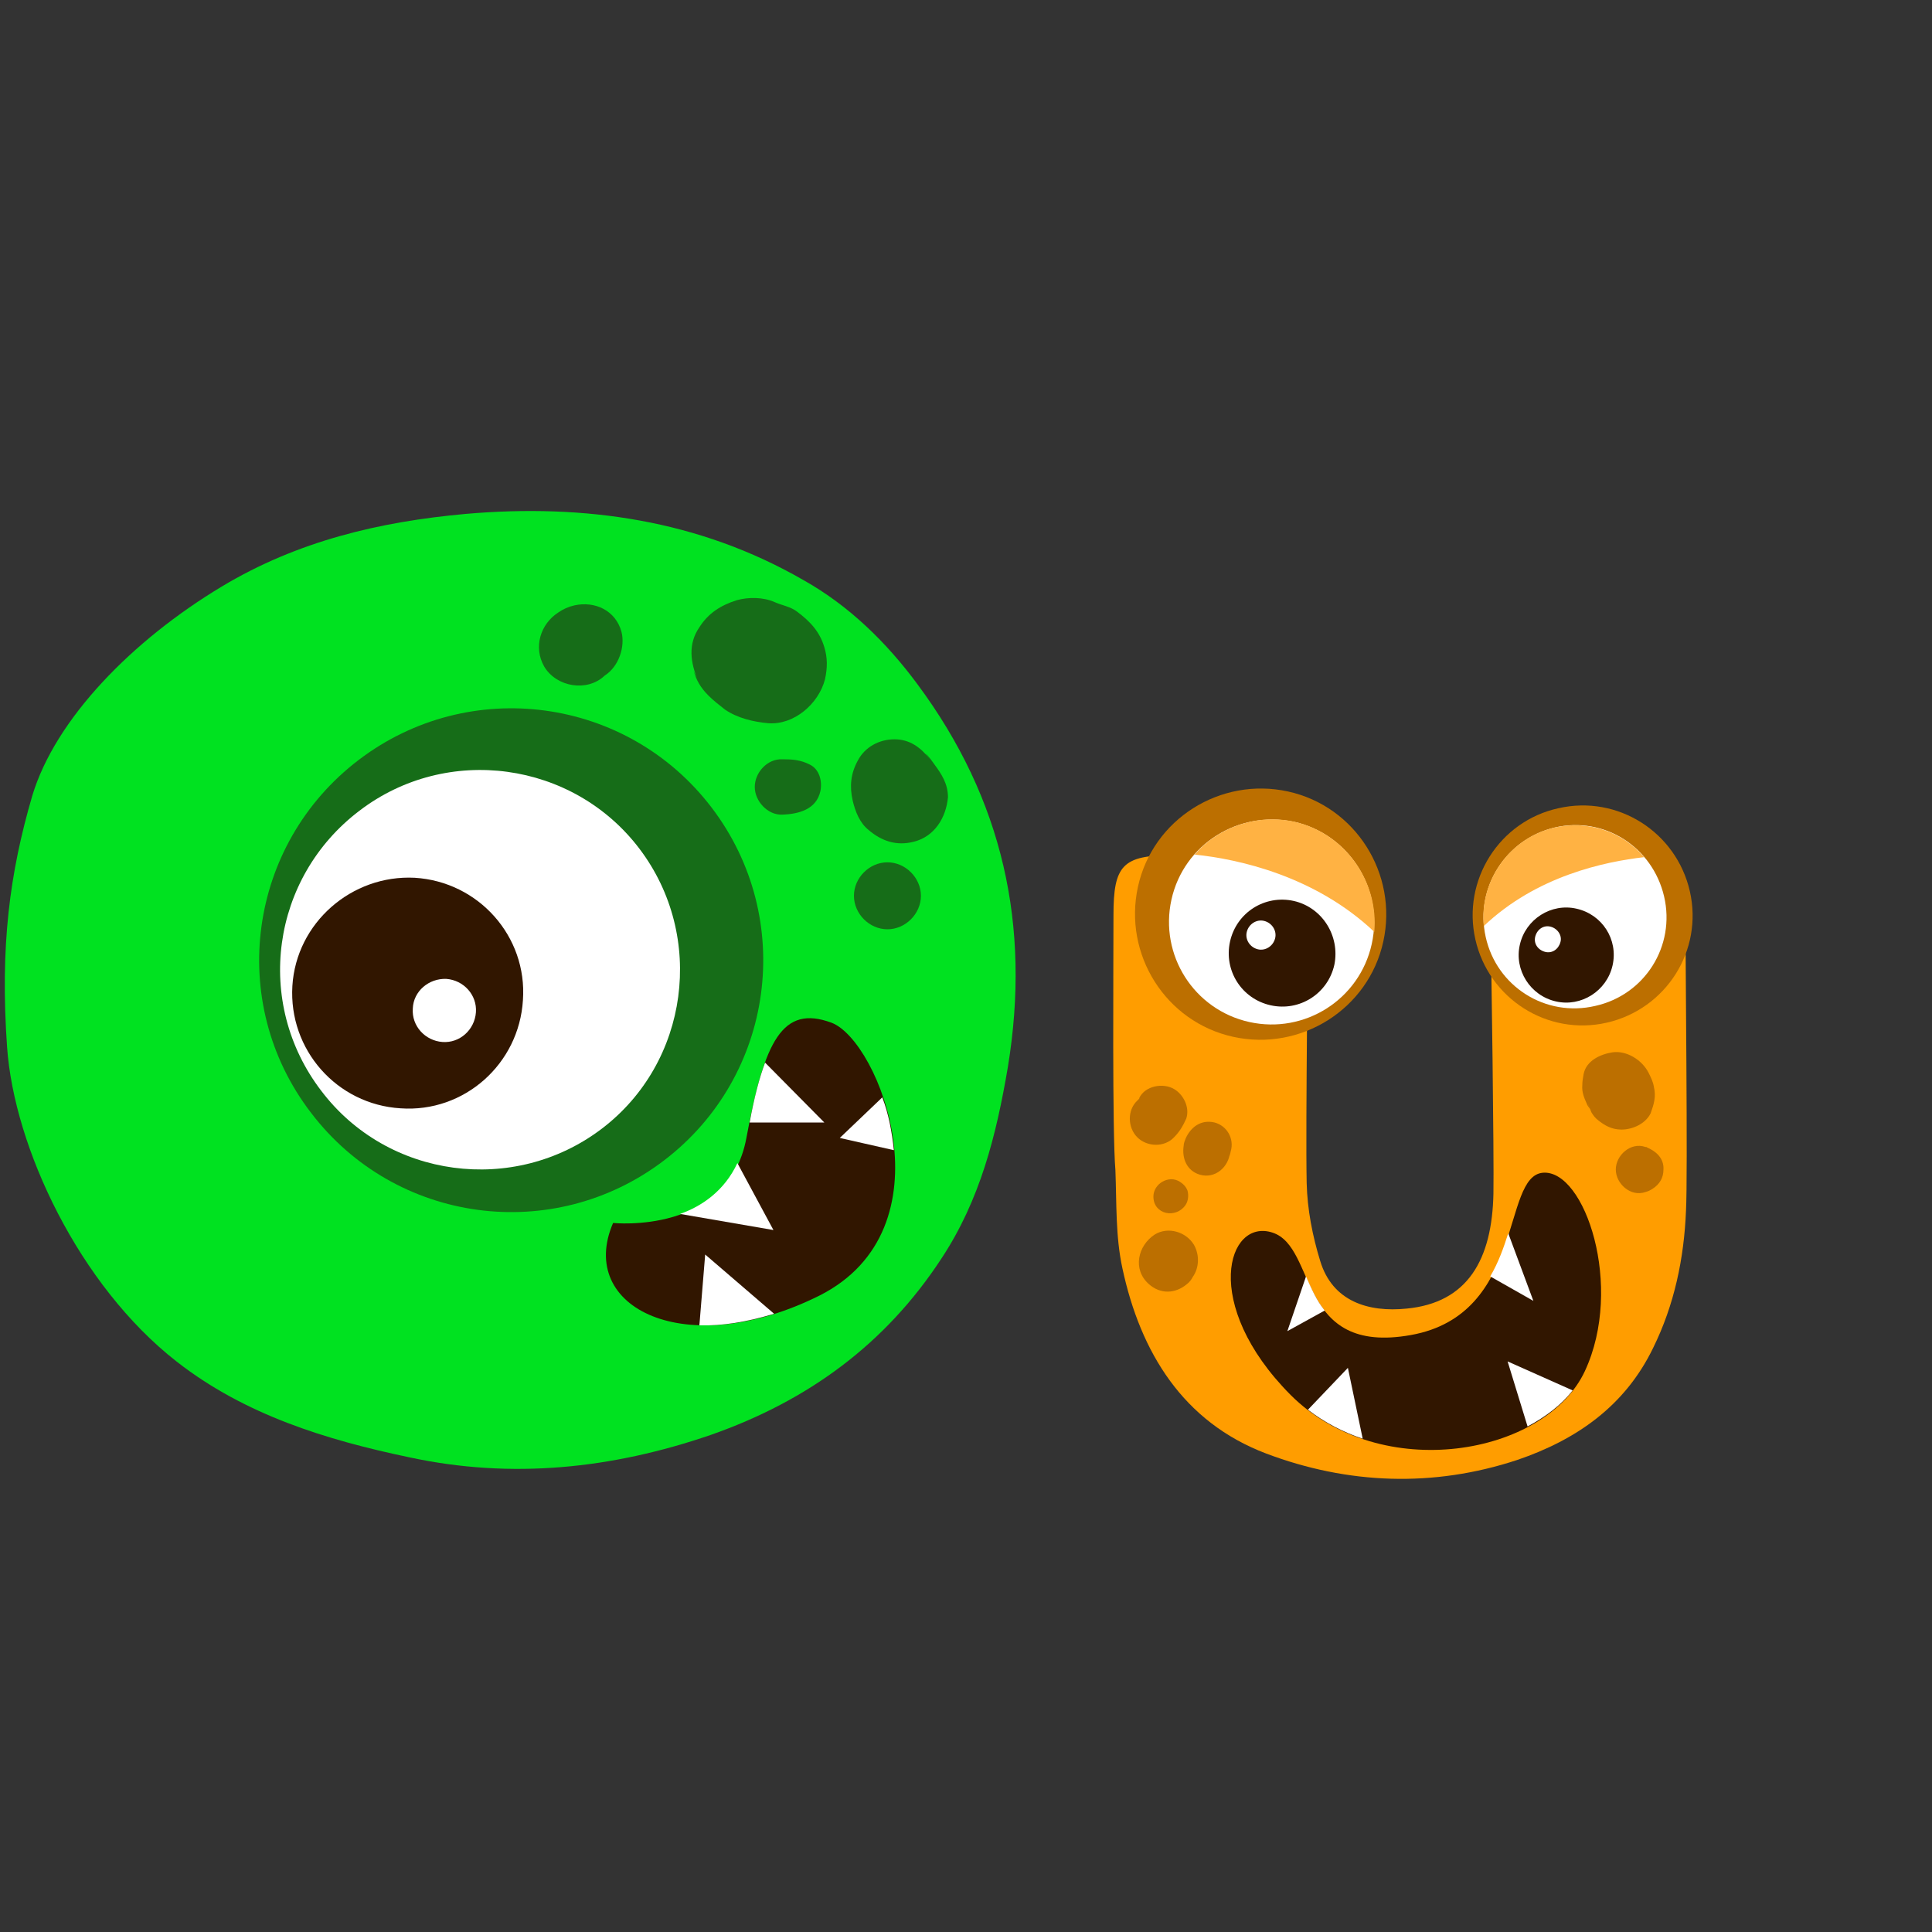 <?xml version="1.0" encoding="utf-8"?>
<!-- Generator: Adobe Illustrator 23.0.0, SVG Export Plug-In . SVG Version: 6.00 Build 0)  -->
<svg version="1.1" id="Layer_1" xmlns="http://www.w3.org/2000/svg" xmlns:xlink="http://www.w3.org/1999/xlink" x="0px" y="0px"
	 viewBox="0 0 300 300" style="enable-background:new 0 0 300 300;" xml:space="preserve">
<rect x="0" y="0" width="300" height="300" fill="#333333" stroke="none"/>
<style type="text/css">
	.st0{fill-rule:evenodd;clip-rule:evenodd;fill:#00E220;}
	.st1{fill:#166D18;}
	.st2{fill:#FFFFFF;}
	.st3{fill:#311600;}
	.st4{fill-rule:evenodd;clip-rule:evenodd;fill:#166D18;}
	.st5{fill-rule:evenodd;clip-rule:evenodd;fill:#FF9D00;}
	.st6{fill:#BC6F00;}
	.st7{fill:#FFB243;}
	.st8{fill-rule:evenodd;clip-rule:evenodd;fill:#BC6F00;}
</style>
<g>
	<path class="st0" d="M5,123.6c3.6-12,15.6-24.2,29.4-32.5C46.2,84,59,81,72.3,79.8c18.4-1.6,36.2,0.9,52.5,10.3
		c7.1,4,12.9,9.7,17.7,16.2c13.2,17.8,17.6,37.4,14,59.4c-1.8,10.6-4.3,20.6-10.3,29.7c-8.7,13.3-20.7,22.1-35.8,27.4
		c-15.4,5.3-31,6.9-46.8,3.5c-12.9-2.7-25.6-6.6-36.2-14.9c-15.1-11.8-25.2-33.2-26.3-48.8C0,146.9,1.5,135.6,5,123.6 M77.2,118.6
		c-6.6,0.1-15.7,2.5-22.6,10.2c-11.2,12.6-12.7,38.8,5.1,52.1c13.3,9.9,33.1,8.2,44-4.3c8.2-9.4,9.1-20.5,7.3-32.1
		C108.7,129.2,95.9,118.5,77.2,118.6"/>
	<path class="st1" d="M55.7,118c17.2-13.1,41.7-9.8,54.8,7.4s9.8,41.7-7.4,54.8c-17.2,13.1-41.7,9.8-54.8-7.4
		C35.1,155.6,38.5,131.1,55.7,118"/>
	<path class="st2" d="M55.8,125.9c13.6-10.4,33.2-7.7,43.5,5.9s7.7,33.2-5.9,43.5s-33.2,7.7-43.5-5.9
		C39.4,155.7,42.1,136.3,55.8,125.9"/>
	<path class="st3" d="M64.4,136.3c9.9,0.6,17.5,9.1,16.8,19c-0.6,9.9-9.1,17.5-19,16.8c-9.9-0.6-17.4-9.1-16.8-19
		C46,143.3,54.6,135.8,64.4,136.3"/>
	<path class="st2" d="M69.3,152c2.7,0.2,4.8,2.5,4.6,5.2c-0.2,2.7-2.5,4.8-5.2,4.6c-2.7-0.2-4.8-2.5-4.6-5.2
		C64.2,153.9,66.6,151.9,69.3,152"/>
	<path class="st3" d="M95.2,189.9c0,0,17.9,1.9,20.7-13.2s5.6-20.7,13.2-17.9c7.5,2.8,18.8,32-1.9,42.4
		C106.5,211.5,89.5,203.1,95.2,189.9"/>
	<path class="st2" d="M114.5,180.6c-2,4.3-5.5,6.7-8.9,7.9l14.5,2.5L114.5,180.6z"/>
	<path class="st2" d="M118.8,165c-0.9,2.4-1.7,5.5-2.4,9.3h11.6L118.8,165z"/>
	<path class="st2" d="M138.8,178.6c-0.3-2.8-0.8-5.6-1.8-8.2l-6.6,6.3L138.8,178.6z"/>
	<path class="st2" d="M108.6,205.8c3.5,0.1,7.3-0.5,11.6-1.8l-10.7-9.2L108.6,205.8z"/>
	<path class="st4" d="M128,100.5c-0.7-2.4-2.2-4-4.2-5.5c-1-0.8-2.4-1-3.5-1.5c-1.8-0.8-4.1-0.8-5.9-0.3c-2.5,0.8-4.4,2-5.8,4.2
		c-1.8,2.6-1.4,5.5-0.2,8.3c-0.2-0.6-0.5-1-0.7-1.6c0.4,1.5,1.1,2.7,2.3,3.9c0.8,0.8,1.7,1.5,2.6,2.2c1.9,1.3,4.4,1.9,6.7,2.1
		c4,0.3,7.8-3,8.8-6.8C128.5,103.7,128.5,102.1,128,100.5"/>
	<path class="st4" d="M125.7,118.7c-1.4-0.7-2.6-0.8-4.2-0.8c-2.4-0.1-4.3,2.1-4.3,4.3s2,4.4,4.3,4.3c2.5-0.1,5.3-0.8,5.9-3.7
		C127.7,121.2,127.2,119.4,125.7,118.7"/>
	<path class="st4" d="M145.1,118.7C145.1,118.7,145.1,118.6,145.1,118.7c-0.6-0.9-2.2-2.8-0.7-0.8c-0.1-0.1-0.1-0.1,0,0
		c-1.4-1.8-3.1-3.1-5.5-3.1c-2.4,0-4.6,1.2-5.7,3.3c-1.1,2-1.3,4-0.8,6.2c0.4,1.7,1.1,3.5,2.5,4.6c2,1.7,4.3,2.5,7,1.8
		c3.2-0.8,5-3.7,5.3-6.9C147.2,121.7,146.2,120.2,145.1,118.7"/>
	<path class="st4" d="M137.8,133.9c-2.8,0-5.2,2.4-5.2,5.2s2.4,5.2,5.2,5.2s5.2-2.4,5.2-5.2S140.6,133.9,137.8,133.9"/>
	<path class="st4" d="M96.5,98.1c-0.9-3.3-4.1-4.8-7.3-4.1c-0.9,0.2-1.8,0.6-2.5,1.1c-2.8,1.8-3.9,5.4-2.2,8.4
		c1.9,3.2,6.7,4,9.4,1.4C96.1,103.5,97.1,100.4,96.5,98.1"/>
</g>
<g>
	<path class="st5" d="M172.9,142.1c0-7.7,1.4-9.3,9.1-9.3c5.1,0,10.3,0.2,15.5,0.5c3.7,0.1,5.4,1.7,5.5,5.5
		c0.2,5.1-0.3,35.1-0.1,44.9c0.1,4.1,0.9,8.2,2.1,12.1c1.9,6.3,7.5,8,13.4,7.4c9.5-0.9,13.3-7.6,13.5-17.9
		c0.1-5.8-0.3-35.3-0.5-44.3c-0.1-5.5,1.8-7.6,7.3-7.6c5.1,0.1,10.1,0,15.2,0.1c1.4,0,2.9,0.2,4.3,0.5c2.1,0.5,3.5,1.8,3.5,4.1
		c0,11.1,0.4,44.4,0.1,49.9c-0.3,7.4-1.8,14.6-5.1,21.3c-4.4,9.1-12,14.3-21.1,17.4c-13,4.3-26.3,3.8-39-1
		c-12.9-4.9-19.5-15.7-22.3-28.7c-1.1-5-0.9-10.2-1.1-15.3C172.7,175.9,172.9,149.7,172.9,142.1"/>
	<path class="st6" d="M214.8,146.2c-2.3,10.5-12.8,17.1-23.3,14.8c-10.5-2.3-17.1-12.8-14.8-23.3s12.8-17.1,23.3-14.8
		C210.5,125.2,217.1,135.7,214.8,146.2"/>
	<path class="st2" d="M213,146.6c-1.9,8.6-10.4,14-19,12.1c-8.6-1.9-14-10.4-12.1-19s10.4-13.9,19-12.1
		C209.5,129.5,214.9,138.1,213,146.6"/>
	<path class="st3" d="M200.9,139.9c-4.5-1-8.9,1.8-9.9,6.3c-1,4.5,1.8,8.9,6.3,9.9c4.5,1,8.9-1.8,9.9-6.3
		C208.1,145.3,205.3,140.9,200.9,139.9"/>
	<path class="st2" d="M198,145.7c-0.3,1.2-1.5,2-2.7,1.7c-1.2-0.3-2-1.5-1.7-2.7c0.3-1.2,1.5-2,2.7-1.7
		C197.5,143.3,198.3,144.5,198,145.7"/>
	<path class="st7" d="M201,127.6c-5.9-1.3-11.9,0.9-15.5,5.1c6.8,0.7,18.7,3.3,27.9,12C214.1,136.9,208.9,129.4,201,127.6"/>
	<path class="st6" d="M229.1,145.9c2.1,9.2,11.2,15,20.4,12.9c9.2-2.1,15-11.2,12.9-20.4c-2.1-9.2-11.2-15-20.4-12.9
		C232.8,127.5,227,136.7,229.1,145.9"/>
	<path class="st2" d="M230.7,145.5c1.7,7.7,9.3,12.5,17,10.7c7.7-1.7,12.5-9.3,10.7-17s-9.3-12.5-17-10.7
		C233.8,130.3,229,137.9,230.7,145.5"/>
	<path class="st3" d="M244.8,141.1c-3.9-0.9-7.9,1.6-8.8,5.6c-0.9,3.9,1.6,7.9,5.6,8.8c3.9,0.9,7.9-1.6,8.8-5.6
		C251.3,145.9,248.8,142,244.8,141.1"/>
	<path class="st2" d="M242.3,146.3c-0.3,1.1-1.3,1.8-2.4,1.5c-1.1-0.3-1.8-1.3-1.5-2.4s1.3-1.8,2.4-1.5
		C241.9,144.2,242.6,145.3,242.3,146.3"/>
	<path class="st7" d="M241.4,128.5c5.3-1.2,10.6,0.7,13.9,4.6c-6.1,0.7-16.7,2.9-24.9,10.7C229.7,136.8,234.4,130.1,241.4,128.5"/>
	<path class="st3" d="M197.6,191.4c7,2.3,3.7,19.1,21.5,15.9s14-24.7,20.5-25.2c6.5-0.5,12.6,17.7,6.5,30.8
		c-6.1,13.1-31.7,17.7-45.7,3.7C186.4,202.5,190.6,189.1,197.6,191.4"/>
	<path class="st2" d="M205.7,203.5c-1.3-1.6-2.1-3.5-2.9-5.3l-2.9,8.5L205.7,203.5z"/>
	<path class="st2" d="M234.2,191.5c-0.7,2.2-1.5,4.5-2.8,6.7l6.7,3.8L234.2,191.5z"/>
	<path class="st2" d="M203.1,218.9c2.6,2,5.5,3.5,8.5,4.5l-2.3-11L203.1,218.9z"/>
	<path class="st2" d="M237.2,221.5c2.8-1.5,5.2-3.3,7-5.6l-10.1-4.5L237.2,221.5z"/>
	<path class="st8" d="M256.8,168.7c-0.1-0.7-0.5-1.5-0.8-2.1c-1-2-3.4-3.5-5.6-3.2c-1.9,0.3-4.1,1.3-4.5,3.4
		c-0.1,0.6-0.2,1.1-0.2,1.7c-0.1,1.1,0.3,2,0.7,2.9c0.1,0.3,0.3,0.5,0.5,0.8c-0.5-1.2-0.4-1.1,0.2,0.5c0.3,0.5,0.6,0.9,1,1.2
		c1.1,0.9,2.2,1.5,3.7,1.5c1.7,0,3.7-0.9,4.5-2.5C256.8,171.5,257.2,170.3,256.8,168.7"/>
	<path class="st8" d="M255.8,178.2c-0.1-0.1-0.2-0.1-0.3-0.1c-2.3-0.8-4.6,1.3-4.6,3.5c0,2.2,2.3,4.3,4.6,3.5
		c0.4-0.1,0.8-0.3,1.1-0.5c1.1-0.7,1.7-1.7,1.7-3C258.4,179.9,257.2,178.8,255.8,178.2"/>
	<path class="st8" d="M182.3,169.1c-1.7-1-4.5-0.5-5.4,1.4c0,0,0,0,0,0.1c-0.1,0.1-0.2,0.2-0.3,0.3c-1.6,1.5-1.5,4.2,0,5.7
		c1.5,1.5,4.2,1.6,5.7,0c0.9-0.9,1.4-1.8,1.9-2.9C184.8,171.9,183.7,169.9,182.3,169.1"/>
	<path class="st8" d="M184.4,184.9c-0.2-0.6-0.7-1.1-1.2-1.4c-1.7-1.1-4.1,0.3-4.1,2.3c0,2.8,3.5,3.5,5,1.3
		C184.5,186.5,184.6,185.6,184.4,184.9"/>
	<path class="st8" d="M185.4,193.3c-1.2-2-4-2.9-6.1-1.6c-2.6,1.7-3.5,5.4-0.9,7.7c1.8,1.6,4.1,1.5,5.9,0c0.4-0.3,0.7-0.7,0.9-1.1
		C186.2,196.9,186.3,194.9,185.4,193.3"/>
	<path class="st8" d="M188.6,174.3c-2.1-0.5-3.7,0.7-4.5,2.5c-0.1,0.3-0.3,0.7-0.3,1.1c-0.3,2,0.5,3.9,2.5,4.5
		c2.4,0.7,4.5-1.2,4.7-3.5c-0.1,1.2,0,0.3,0.1-0.1C191.7,176.8,190.5,174.8,188.6,174.3"/>
</g>
</svg>

